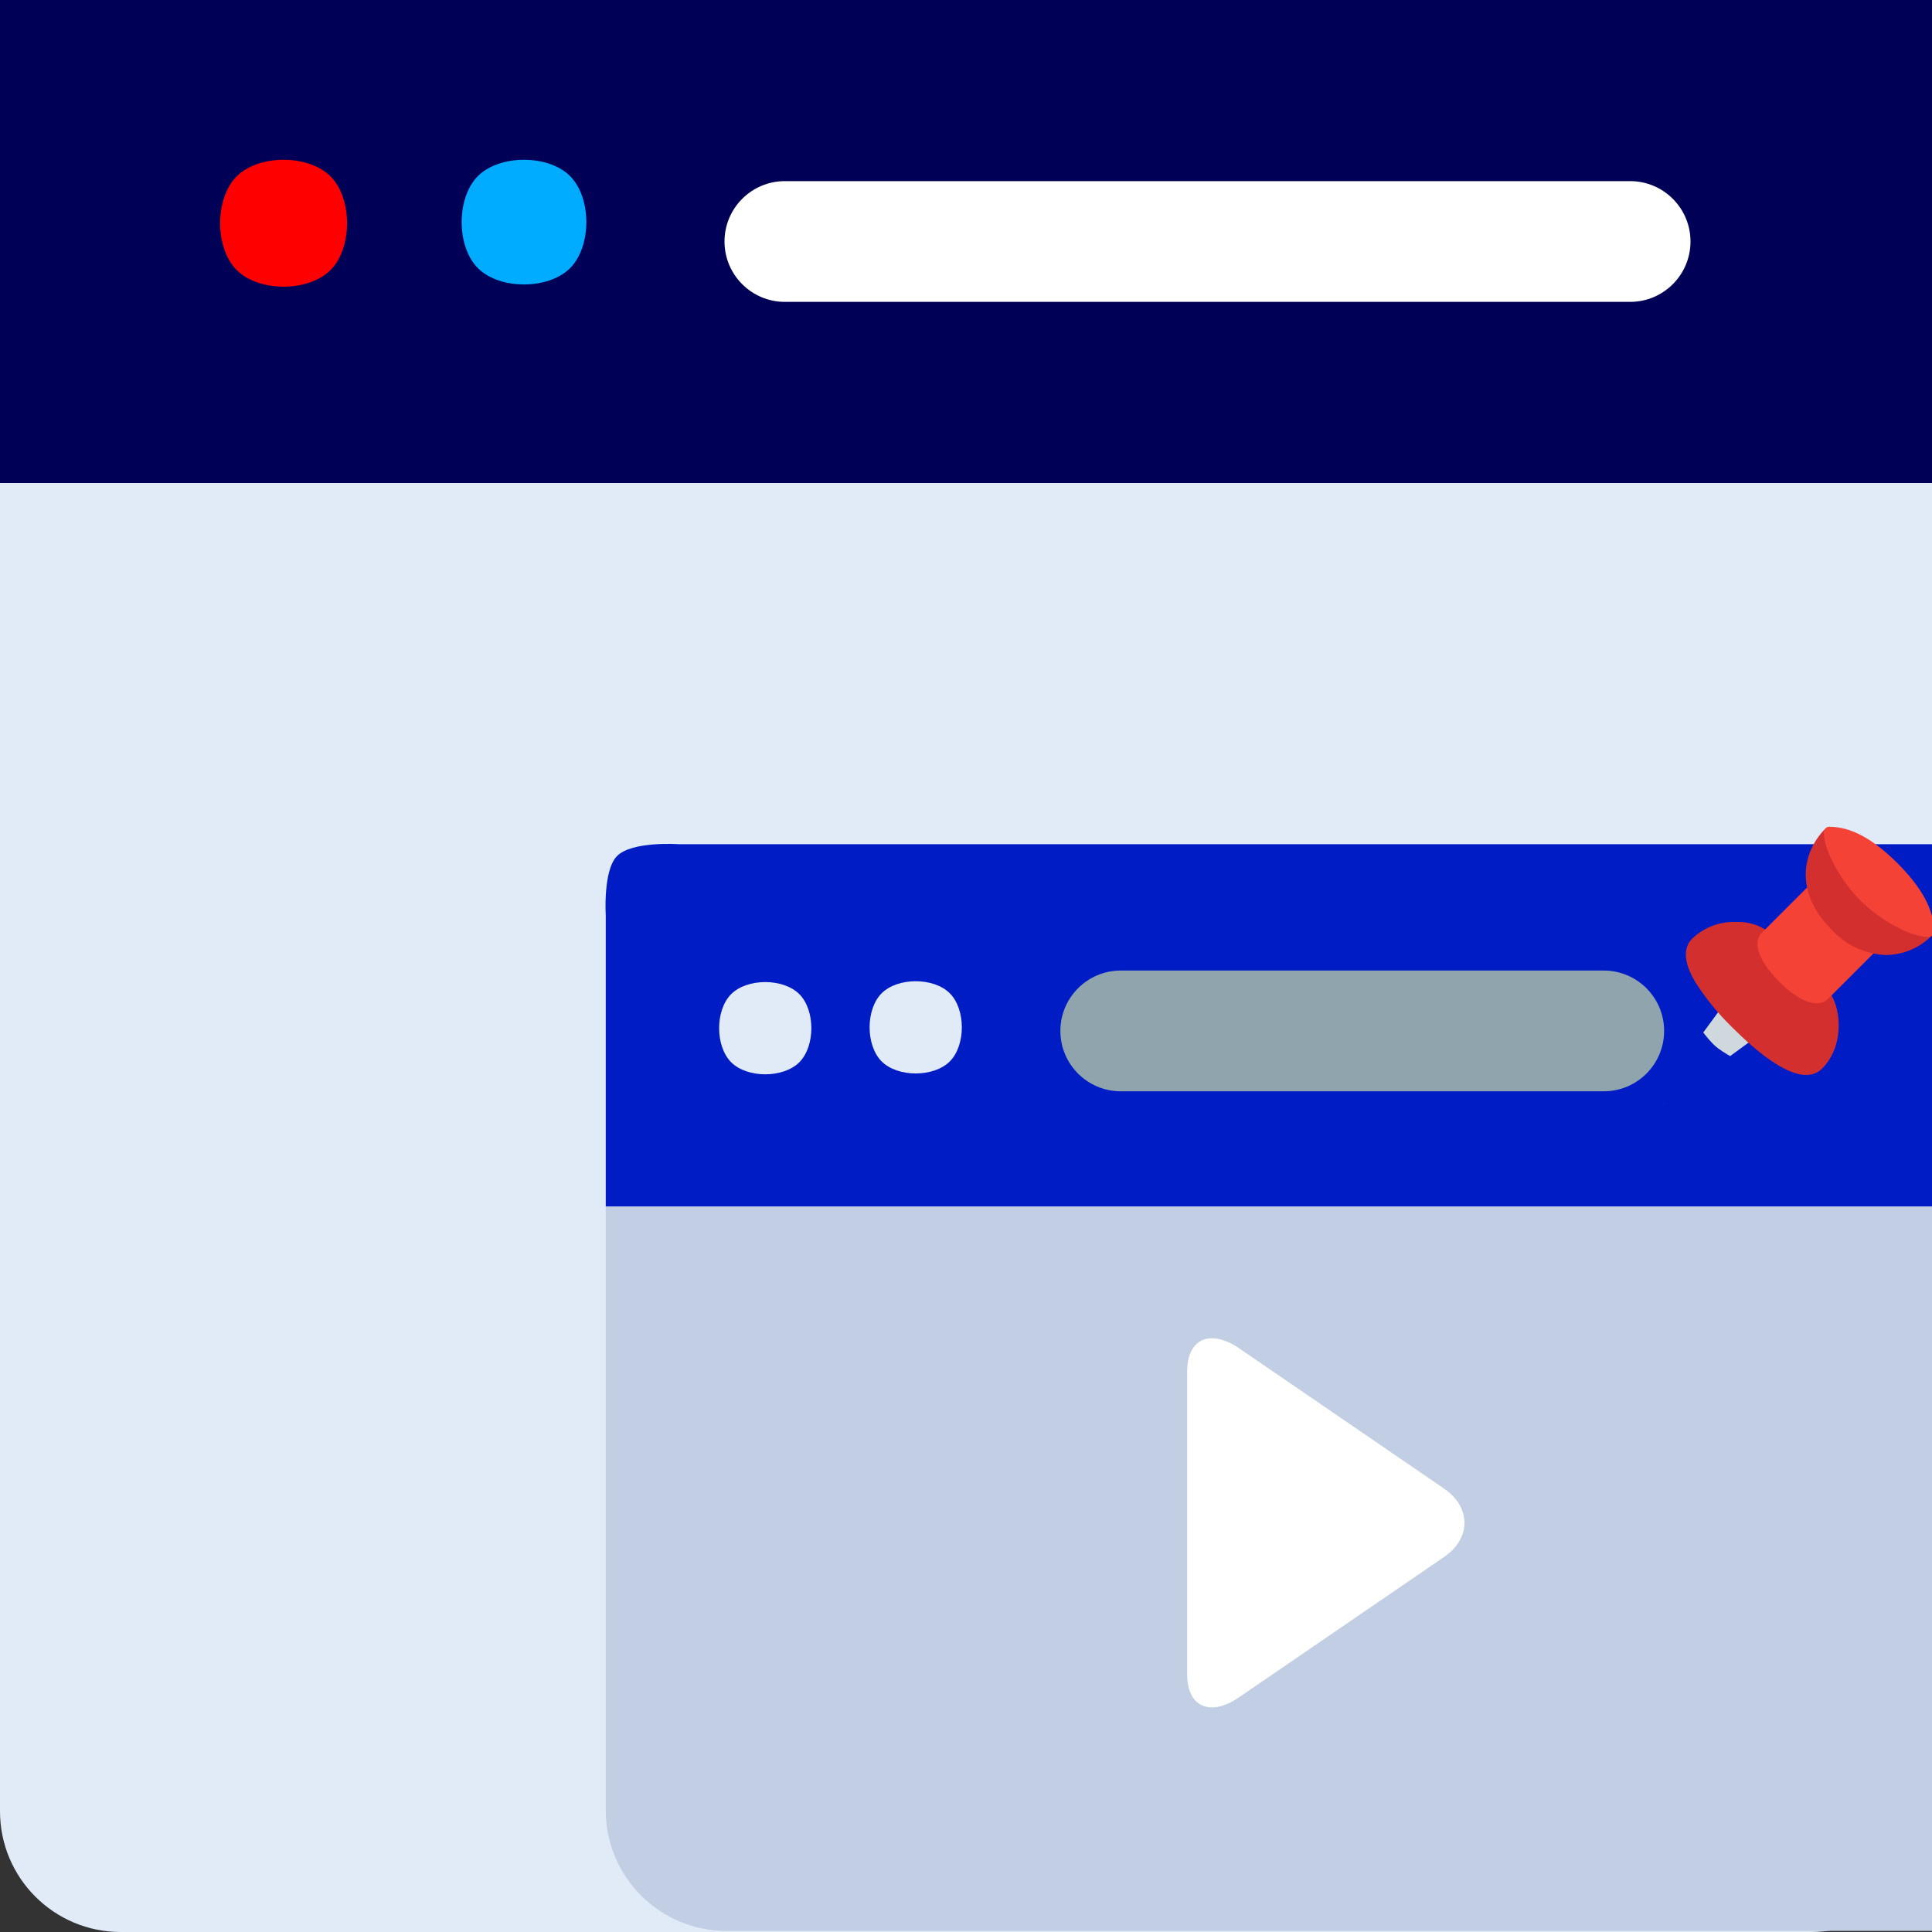 <?xml version="1.0" encoding="UTF-8" standalone="no"?>
<svg
   xmlns:dc="http://purl.org/dc/elements/1.1/"
   xmlns:cc="http://creativecommons.org/ns#"
   xmlns:rdf="http://www.w3.org/1999/02/22-rdf-syntax-ns#"
   xmlns:svg="http://www.w3.org/2000/svg"
   xmlns="http://www.w3.org/2000/svg"
   xmlns:sodipodi="http://sodipodi.sourceforge.net/DTD/sodipodi-0.dtd"
   xmlns:inkscape="http://www.inkscape.org/namespaces/inkscape"
   height="512pt"
   viewBox="0 0 512 512"
   width="512pt"
   version="1.1"
   id="svg190"
   sodipodi:docname="pindwin.svg"
   inkscape:version="1.0.1 (3bc2e813f5, 2020-09-07)">
  <rect x="0" y="0" width="512" height="512" fill="#333333" stroke="none"/>
  <defs
     id="defs194" />
  <sodipodi:namedview
     pagecolor="#ffffff"
     bordercolor="#666666"
     borderopacity="1"
     objecttolerance="10"
     gridtolerance="10"
     guidetolerance="10"
     inkscape:pageopacity="0"
     inkscape:pageshadow="2"
     inkscape:window-width="1366"
     inkscape:window-height="740"
     id="namedview192"
     showgrid="false"
     inkscape:zoom="0.39916992"
     inkscape:cx="752.91546"
     inkscape:cy="554.73108"
     inkscape:window-x="0"
     inkscape:window-y="0"
     inkscape:window-maximized="1"
     inkscape:current-layer="svg190" />
  <path
     d="m 0,96 v 384 c 0,17.68 14.32,32 32,32 h 448 c 17.68,0 32,-14.32 32,-32 V 96 Z"
     fill="#e1eaf7"
     id="path170"
     style="fill:#e1eaf7;fill-opacity:1"
     sodipodi:nodetypes="csssscc" />
  <path
     d="M 0,0 H 505.639 512 V 5.682 128 H 0 Z"
     fill="#b0bec5"
     id="path172"
     style="fill:#000057;fill-opacity:1"
     sodipodi:nodetypes="ccccccc" />
  <path
     d="m 62.735,46.735 c 5.855,-5.855 18.987,-5.855 24.842,0 5.855,5.855 5.855,18.987 0,24.842 -5.855,5.855 -18.987,5.855 -24.842,0 -5.855,-5.855 -5.855,-18.987 0,-24.842 z"
     fill="#fff"
     id="path174"
     style="fill:#ff0000;fill-opacity:1;stroke-width:0.776"
     sodipodi:nodetypes="aaaaa" />
  <path
     d="m 126.658,46.658 c 5.754,-5.754 18.657,-5.754 24.411,0 5.754,5.754 5.754,18.657 0,24.411 -5.754,5.754 -18.657,5.754 -24.411,0 -5.754,-5.754 -5.754,-18.657 0,-24.411 z"
     fill="#fff"
     id="path176"
     style="fill:#00acff;fill-opacity:1;stroke-width:0.763"
     sodipodi:nodetypes="aaaaa" />
  <path
     d="M 432,80 H 208 c -8.832,0 -16,-7.168 -16,-16 0,-8.832 7.168,-16 16,-16 h 224 c 8.832,0 16,7.168 16,16 0,8.832 -7.168,16 -16,16 z"
     fill="#90a4ae"
     id="path178"
     style="fill:#ffffff;fill-opacity:1"
     sodipodi:nodetypes="sssssss" />
  <path
     d="m 160.531,479.717 c 0,17.68 14.32,32 32,32 h 320 v -192 h -352 z"
     fill="#c1cee3"
     id="path180"
     sodipodi:nodetypes="sscccs" />
  <g
     id="g1806"
     style="opacity:1">
    <path
       style="color:#000000;font-style:normal;font-variant:normal;font-weight:normal;font-stretch:normal;font-size:medium;line-height:normal;font-family:sans-serif;font-variant-ligatures:normal;font-variant-position:normal;font-variant-caps:normal;font-variant-numeric:normal;font-variant-alternates:normal;font-variant-east-asian:normal;font-feature-settings:normal;font-variation-settings:normal;text-indent:0;text-align:start;text-decoration:none;text-decoration-line:none;text-decoration-style:solid;text-decoration-color:#000000;letter-spacing:normal;word-spacing:normal;text-transform:none;writing-mode:lr-tb;direction:ltr;text-orientation:mixed;dominant-baseline:auto;baseline-shift:baseline;text-anchor:start;white-space:normal;shape-padding:0;shape-margin:0;inline-size:0;clip-rule:nonzero;display:inline;overflow:visible;visibility:visible;isolation:auto;mix-blend-mode:normal;color-interpolation:sRGB;color-interpolation-filters:linearRGB;solid-color:#000000;solid-opacity:1;vector-effect:none;fill:#001dc5;fill-opacity:1;fill-rule:nonzero;stroke:none;stroke-width:1;stroke-linecap:butt;stroke-linejoin:miter;stroke-miterlimit:4;stroke-dasharray:none;stroke-dashoffset:0;stroke-opacity:1;color-rendering:auto;image-rendering:auto;shape-rendering:auto;text-rendering:auto;enable-background:accumulate;stop-color:#000000;stop-opacity:1"
       d="m 163.417,226.967 c 3.839,-4.131 16.418,-3.25 16.418,-3.25 h 154.544 178.152 v 96 h -352 v -77.153 c 0,0 -0.744,-11.691 2.886,-15.597 z"
       id="path1808"
       sodipodi:nodetypes="sccccccs" />
  </g>
  <g
     id="g536"
     transform="matrix(0.144,0,0,0.144,437.235,223.101)">
    <path
       style="fill:#cfd8dc"
       d="m 189.045,348.721 -42.667,-42.667 c -2.182,-2.236 -5.25,-3.378 -8.363,-3.115 -3.092,0.223 -5.935,1.78 -7.787,4.267 l -117.269,160 c -3.535,4.713 -2.58,11.399 2.133,14.933 3.793,2.844 9.007,2.844 12.8,0 l 160,-117.333 c 4.752,-3.481 5.783,-10.156 2.302,-14.908 -0.323,-0.44 -0.678,-0.855 -1.064,-1.241 z"
       id="path469" />
    <path
       style="fill:#d32f2f"
       d="m 327.711,274.054 -106.666,-106.666 c -17.945,-13.971 -40.303,-21.048 -63.019,-19.947 -29.736,-1.04 -58.626,10.003 -80.085,30.613 -17.323,17.323 -15.531,44.096 5.333,79.595 19.704,30.896 42.975,59.365 69.333,84.821 42.432,42.411 96,86.485 135.04,86.485 11.003,0.279 21.632,-3.998 29.376,-11.819 44.416,-44.394 33.344,-120.404 10.688,-143.082 z"
       id="path471" />
    <path
       style="fill:#f44336"
       d="M 413.045,188.721 306.378,82.054 c -4.165,-4.164 -10.917,-4.164 -15.083,0 l -85.333,85.333 c -13.952,13.952 -12.8,44.8 32,89.749 29.248,29.248 52.565,39.893 69.12,39.893 7.662,0.271 15.105,-2.577 20.629,-7.893 l 85.333,-85.333 c 4.165,-4.165 4.165,-10.917 10e-4,-15.082 z"
       id="path473" />
    <path
       style="fill:#d32f2f"
       d="m 522.015,160.198 c -1.649,-3.989 -5.54,-6.591 -9.856,-6.592 -23.125,0 -73.899,-25.003 -109.781,-60.885 -35.882,-35.882 -60.885,-86.635 -60.885,-109.781 0.01,-5.891 -4.757,-10.675 -10.648,-10.686 -2.84,-0.005 -5.565,1.123 -7.571,3.134 -43.563,43.584 -57.173,117.909 10.667,185.749 25.809,28.681 62.137,45.683 100.693,47.125 32.07,-0.368 62.675,-13.486 85.056,-36.459 3.047,-3.043 3.964,-7.621 2.325,-11.605 z"
       id="path475" />
    <path
       style="fill:#f44336"
       d="m 455.711,39.388 c -45.184,-45.163 -86.037,-67.115 -124.885,-67.115 -5.891,0 -10.667,4.776 -10.667,10.667 0,31.851 30.123,87.872 67.115,124.885 36.992,37.013 93.056,67.115 124.885,67.115 5.891,0 10.667,-4.776 10.667,-10.667 0,-38.869 -21.952,-79.723 -67.115,-124.885 z"
       id="path477" />
    <g
       id="g479">
</g>
    <g
       id="g481">
</g>
    <g
       id="g483">
</g>
    <g
       id="g485">
</g>
    <g
       id="g487">
</g>
    <g
       id="g489">
</g>
    <g
       id="g491">
</g>
    <g
       id="g493">
</g>
    <g
       id="g495">
</g>
    <g
       id="g497">
</g>
    <g
       id="g499">
</g>
    <g
       id="g501">
</g>
    <g
       id="g503">
</g>
    <g
       id="g505">
</g>
    <g
       id="g507">
</g>
  </g>
  <path
     d="m 233.645,263.228 c 4.256,-4.256 13.802,-4.256 18.059,0 4.256,4.256 4.256,13.802 0,18.059 -4.256,4.256 -13.802,4.256 -18.059,0 -4.256,-4.256 -4.256,-13.802 0,-18.059 z"
     fill="#e1eaf7"
     id="path186"
     sodipodi:nodetypes="aaaaa"
     style="stroke-width:0.564" />
  <path
     d="m 425.01,289.204 h -128 c -8.832,0 -16,-7.168 -16,-16 0,-8.832 7.168,-16 16,-16 h 128 c 8.832,0 16,7.168 16,16 0,8.832 -7.168,16 -16,16 z"
     fill="#90a4ae"
     id="path188"
     sodipodi:nodetypes="sssssss" />
  <rect
     style="fill:#e1eaf7;fill-opacity:1;stroke-width:0.75"
     id="rect1361"
     width="282.166"
     height="195.333"
     x="-670.653"
     y="50.779" />
  <g
     id="g1789"
     transform="matrix(0.198,0,0,0.198,302.43,354.645)"
     style="fill:#ffffff;fill-opacity:1">
    <g
       id="g1732"
       style="fill:#ffffff;fill-opacity:1">
	<g
   id="g1730"
   style="fill:#ffffff;fill-opacity:1">
		<path
   d="M 405.284,201.188 130.804,13.28 C 118.128,4.596 105.356,0 94.74,0 74.216,0 61.52,16.472 61.52,44.044 v 406.124 c 0,27.54 12.68,43.98 33.156,43.98 10.632,0 23.2,-4.6 35.904,-13.308 L 405.188,292.936 c 17.66,-12.104 27.44,-28.392 27.44,-45.884 0.004,-17.48 -9.664,-33.764 -27.344,-45.864 z"
   id="path1728"
   style="fill:#ffffff;fill-opacity:1" />

	</g>

</g>
    <g
       id="g1734"
       style="fill:#ffffff;fill-opacity:1">
</g>
    <g
       id="g1736"
       style="fill:#ffffff;fill-opacity:1">
</g>
    <g
       id="g1738"
       style="fill:#ffffff;fill-opacity:1">
</g>
    <g
       id="g1740"
       style="fill:#ffffff;fill-opacity:1">
</g>
    <g
       id="g1742"
       style="fill:#ffffff;fill-opacity:1">
</g>
    <g
       id="g1744"
       style="fill:#ffffff;fill-opacity:1">
</g>
    <g
       id="g1746"
       style="fill:#ffffff;fill-opacity:1">
</g>
    <g
       id="g1748"
       style="fill:#ffffff;fill-opacity:1">
</g>
    <g
       id="g1750"
       style="fill:#ffffff;fill-opacity:1">
</g>
    <g
       id="g1752"
       style="fill:#ffffff;fill-opacity:1">
</g>
    <g
       id="g1754"
       style="fill:#ffffff;fill-opacity:1">
</g>
    <g
       id="g1756"
       style="fill:#ffffff;fill-opacity:1">
</g>
    <g
       id="g1758"
       style="fill:#ffffff;fill-opacity:1">
</g>
    <g
       id="g1760"
       style="fill:#ffffff;fill-opacity:1">
</g>
    <g
       id="g1762"
       style="fill:#ffffff;fill-opacity:1">
</g>
  </g>
  <path
     d="m 193.767,263.453 c 4.256,-4.256 13.802,-4.256 18.059,0 4.256,4.256 4.256,13.802 0,18.059 -4.256,4.256 -13.802,4.256 -18.059,0 -4.256,-4.256 -4.256,-13.802 0,-18.059 z"
     fill="#e1eaf7"
     id="path186-3"
     sodipodi:nodetypes="aaaaa"
     style="stroke-width:0.564" />
  <path
     id="rect1830"
     style="fill:#001dc5;fill-opacity:1;stroke-width:0.75"
     d="m 448.454,269.651 c 0,0 3.689,5.422 6.12,7.572 2.037,1.802 6.923,4.316 6.923,4.316 l -24.955,13.672 z"
     sodipodi:nodetypes="caccc" />
</svg>
